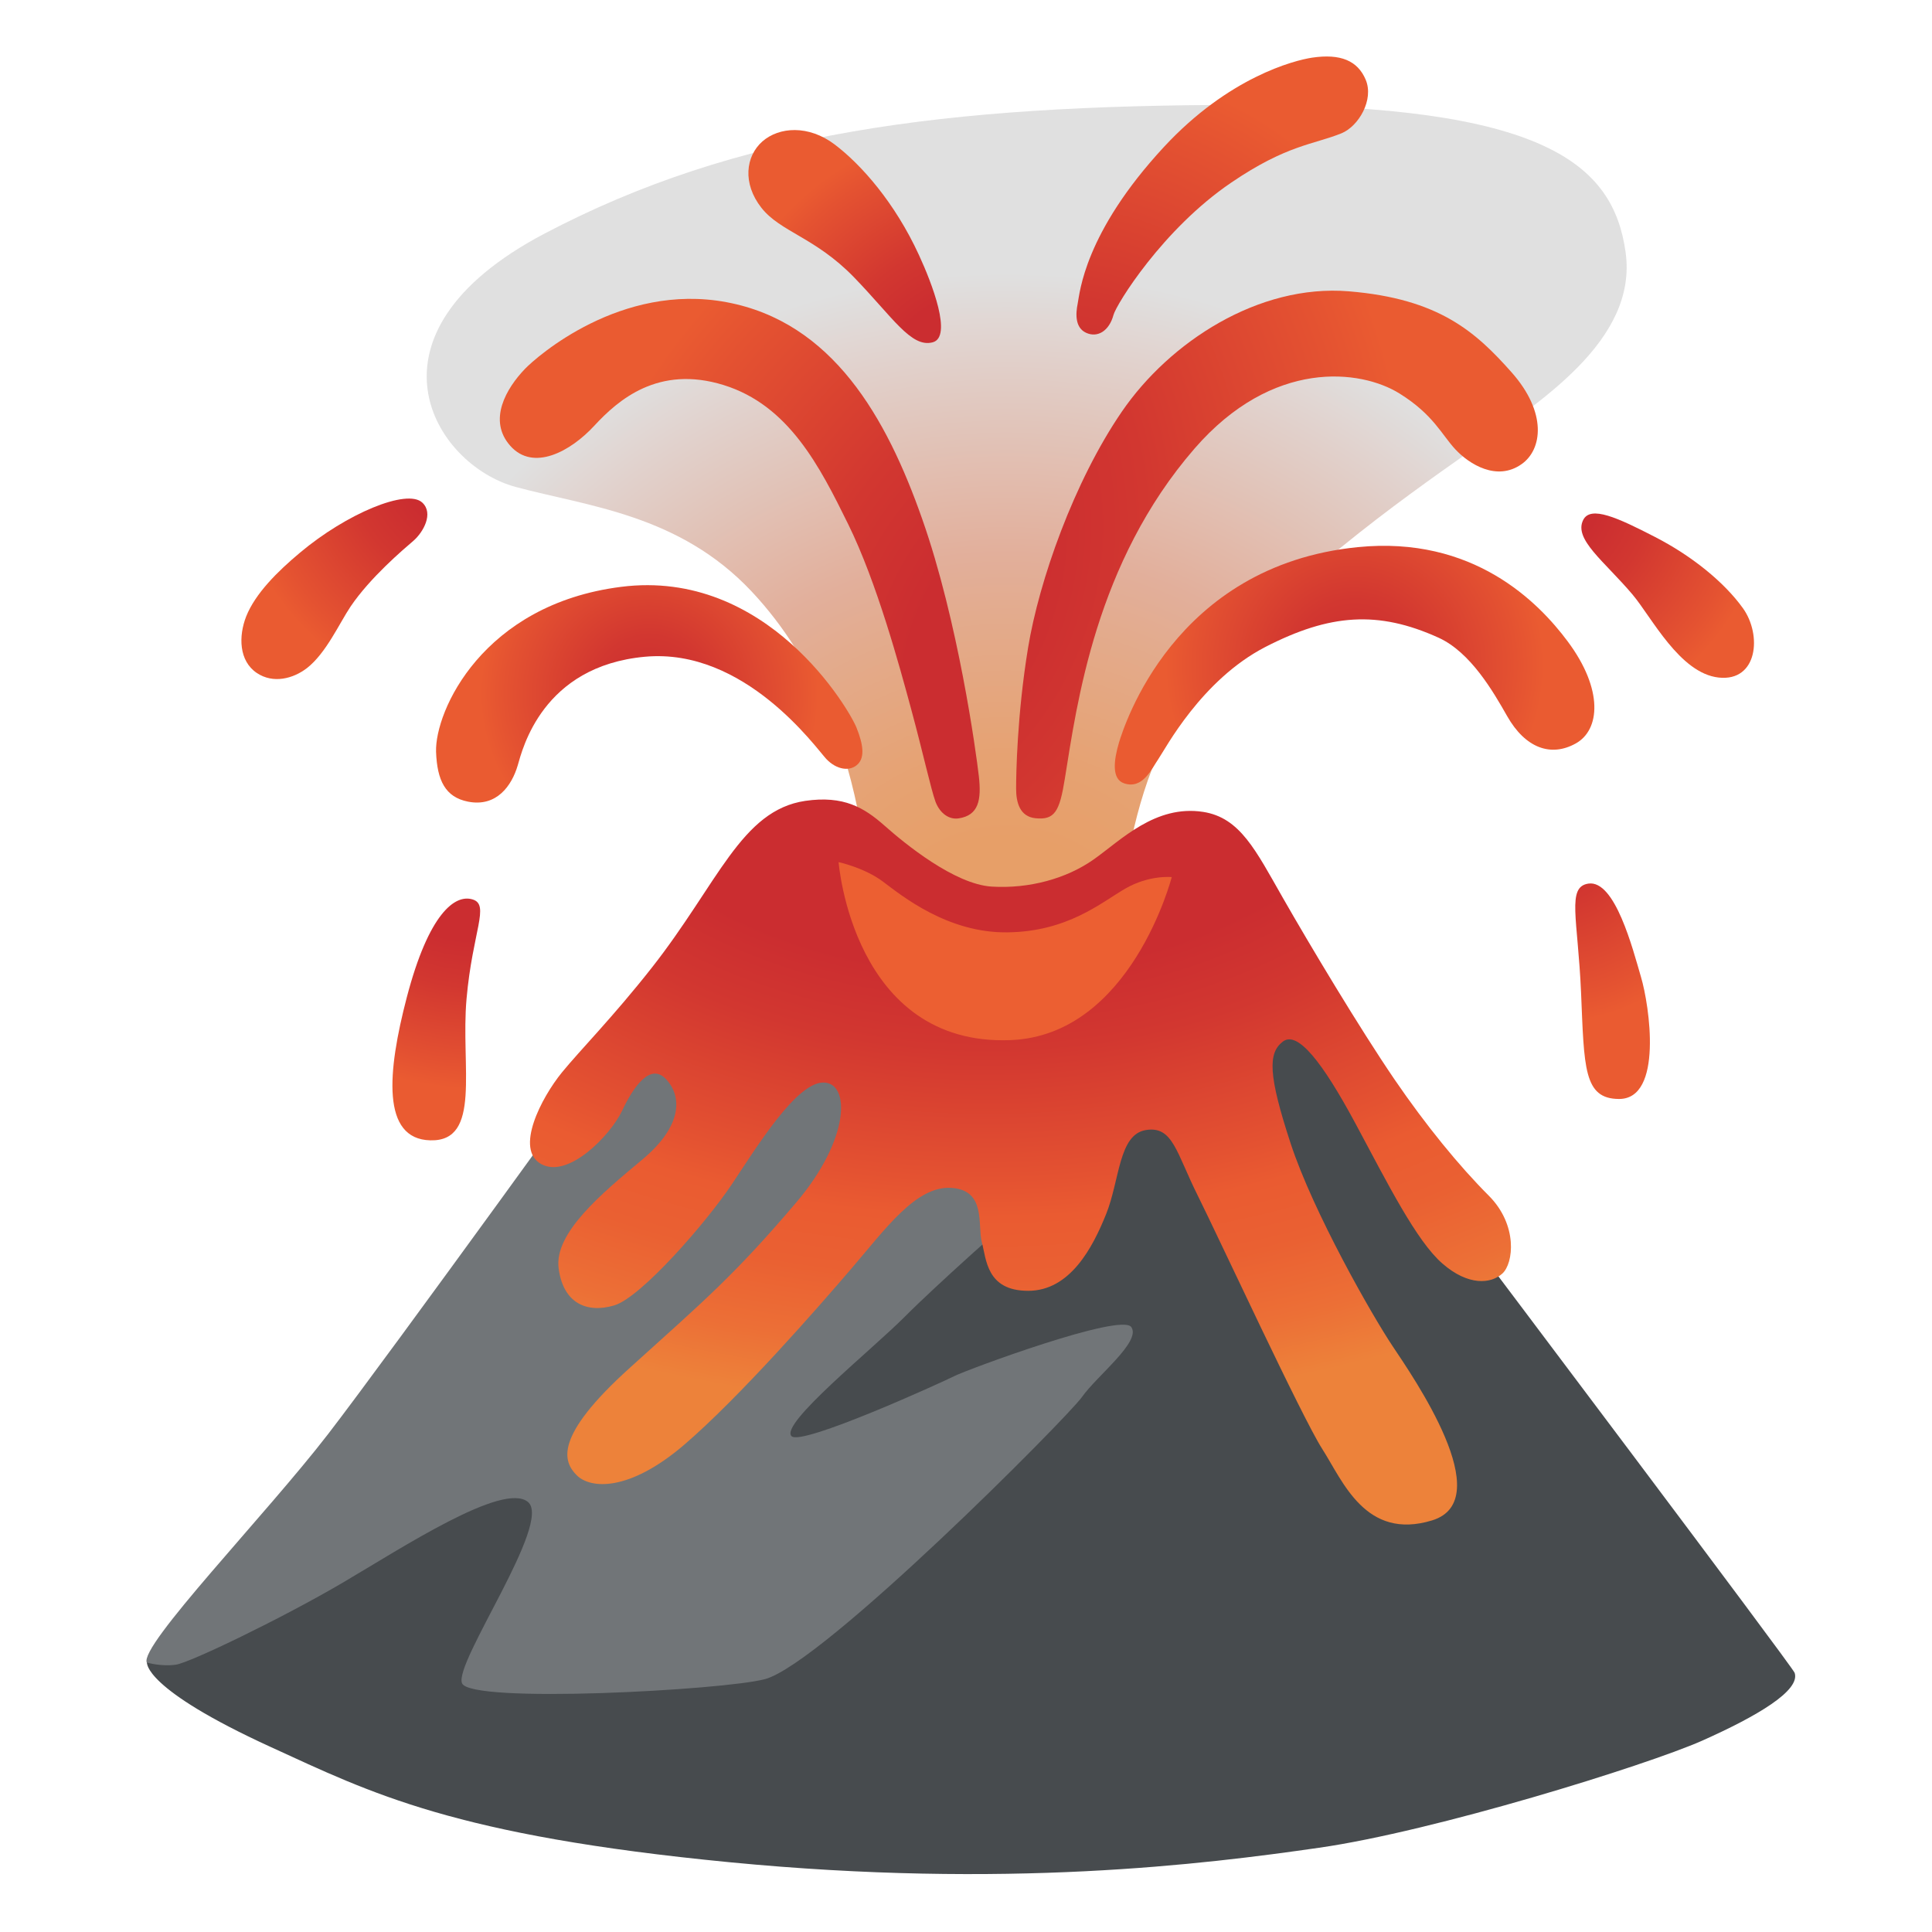 <svg enable-background="new 0 0 128 128" viewBox="0 0 128 128" xmlns="http://www.w3.org/2000/svg" xmlns:xlink="http://www.w3.org/1999/xlink"><radialGradient id="a" cx="66.67" cy="64.78" gradientUnits="userSpaceOnUse" r="52.91"><stop offset=".174" stop-color="#e79f68"/><stop offset=".278" stop-color="#e6a272"/><stop offset=".453" stop-color="#e3ab8d"/><stop offset=".531" stop-color="#e2af9b"/><stop offset=".783" stop-color="#e1d1cc"/><stop offset=".883" stop-color="#e0e0e0"/></radialGradient><radialGradient id="b" cx="65.38" cy="44.79" gradientTransform="matrix(0 1 -1.456 0 130.61 -20.59)" gradientUnits="userSpaceOnUse" r="50.16"><stop offset=".39" stop-color="#cb2d30"/><stop offset=".492" stop-color="#d23730"/><stop offset=".665" stop-color="#e45231"/><stop offset=".715" stop-color="#ea5b31"/><stop offset=".792" stop-color="#ea6032"/><stop offset=".887" stop-color="#ec6f36"/><stop offset=".967" stop-color="#ed823a"/></radialGradient><linearGradient id="c"><stop offset=".045" stop-color="#cb2d30"/><stop offset=".344" stop-color="#d23730"/><stop offset=".851" stop-color="#e45231"/><stop offset="1" stop-color="#ea5b31"/></linearGradient><radialGradient id="d" cx="103" cy="55.49" gradientUnits="userSpaceOnUse" r="12.25" xlink:href="#c"/><radialGradient id="e" cx="101.39" cy="32.48" gradientUnits="userSpaceOnUse" r="15.73"><stop offset=".294" stop-color="#cb2d30"/><stop offset=".515" stop-color="#d23730"/><stop offset=".89" stop-color="#e45231"/><stop offset="1" stop-color="#ea5b31"/></radialGradient><radialGradient id="f" cx="71.11" cy="28.03" gradientUnits="userSpaceOnUse" r="23.7" xlink:href="#c"/><radialGradient id="g" cx="65.86" cy="27.23" gradientUnits="userSpaceOnUse" r="19.06"><stop offset=".423" stop-color="#cb2d30"/><stop offset=".604" stop-color="#d23730"/><stop offset=".91" stop-color="#e45231"/><stop offset="1" stop-color="#ea5b31"/></radialGradient><radialGradient id="h" cx="31.94" cy="30.05" gradientUnits="userSpaceOnUse" r="16.56"><stop offset=".341" stop-color="#cb2d30"/><stop offset=".547" stop-color="#d23730"/><stop offset=".897" stop-color="#e45231"/><stop offset="1" stop-color="#ea5b31"/></radialGradient><radialGradient id="i" cx="31.54" cy="53.07" gradientUnits="userSpaceOnUse" r="19.08"><stop offset=".483" stop-color="#cb2d30"/><stop offset=".645" stop-color="#d23730"/><stop offset=".919" stop-color="#e45231"/><stop offset="1" stop-color="#ea5b31"/></radialGradient><radialGradient id="j" cx="43.02" cy="45.97" gradientUnits="userSpaceOnUse" r="11.21" xlink:href="#c"/><radialGradient id="k" cx="89.75" cy="44.07" gradientUnits="userSpaceOnUse" r="12.55" xlink:href="#c"/><radialGradient id="l" cx="51.32" cy="34.9" gradientUnits="userSpaceOnUse" r="42.09"><stop offset=".394" stop-color="#cb2d30"/><stop offset=".584" stop-color="#d23730"/><stop offset=".906" stop-color="#e45231"/><stop offset="1" stop-color="#ea5b31"/></radialGradient><radialGradient id="m" cx="76.76" cy="47.01" gradientUnits="userSpaceOnUse" r="40.3"><stop offset=".42" stop-color="#cb2d30"/><stop offset=".602" stop-color="#d23730"/><stop offset=".91" stop-color="#e45231"/><stop offset="1" stop-color="#ea5b31"/></radialGradient><path d="m74.13 63.5s-.27-11.46 5.46-18.28 13.1-12.01 17.74-15.28 11.19-7.37 10.37-13.23c-.82-5.87-5.4-9.76-25.32-9.76s-33.62 1.85-46.31 8.53-7.31 15.32-1.91 16.78c4.77 1.29 10.84 1.81 15.65 6.94 8.73 9.3 7.81 23.62 7.81 23.62z" fill="url(#a)"/><path d="m41.38 68.14s-15.55 21.56-19.65 26.88-12.55 14.05-12 15.14 6.96 3.68 6.96 3.68 32.47 4.64 35.06 4.64 55.8-15.14 55.8-15.14-18.69-39.98-24.7-37.66-41.47 2.46-41.47 2.46z" fill="#717578"/><path d="m66.76 80.96s-4.64 4.09-6.82 6.28-8.29 7.1-7.5 7.91c.65.67 9.87-3.52 10.83-4 .82-.41 11-4.19 11.68-3.23s-2.28 3.23-3.27 4.64c-.92 1.31-17.17 17.68-21.01 18.69-2.76.73-19.51 1.64-20.06.27-.55-1.36 6-10.64 4.37-12.01-1.64-1.36-8.33 3.03-12.28 5.35s-10.09 5.29-11.05 5.43-1.91-.14-1.91-.14-.29 1.71 8.19 5.59c6.68 3.06 12.14 5.87 30.43 7.64s31.38.14 39.02-.96c7.64-1.09 21.69-5.46 25.38-7.09 3.68-1.64 6.53-3.33 6.14-4.5-.14-.41-21.42-28.65-21.42-28.65l-11.48-17.04z" fill="#474b4e"/><path d="m53.35 53.06c-4.25.63-5.76 5.45-10.18 11.07-2.55 3.24-4.73 5.44-5.94 6.92-1.36 1.67-3.16 5.11-1.36 6.08s4.58-1.93 5.34-3.53c.75-1.59 1.87-3.22 2.92-2.1s1.12 3.07-1.57 5.32c-2.7 2.25-5.85 4.87-5.55 7.2s1.87 3 3.67 2.47c1.8-.52 6.15-5.55 7.8-8.02s4.27-6.75 6.07-6.75 1.77 3.75-1.8 7.95c-4.12 4.85-6.13 6.53-11.02 10.95-5.08 4.58-4.42 6.22-3.52 7.12s3.45 1.12 7.12-2.02c3.67-3.15 8.85-9.07 11.1-11.7 2.25-2.62 4.27-5.47 6.6-5.32s1.72 2.47 2.02 3.6c.3 1.12.3 3.22 3.07 3.22s4.27-2.85 5.17-5.1.82-5.25 2.62-5.55 2.02 1.5 3.45 4.35c1.42 2.85 6.9 14.69 8.25 16.79s2.85 6.07 7.27 4.72-1.27-9.52-2.62-11.55c-1.35-2.02-5.25-8.85-6.75-13.42s-1.5-6-.52-6.75c.97-.75 2.62 1.35 4.8 5.4 2.17 4.05 4.05 7.8 5.77 9.3s3.22 1.35 3.97.67c.75-.67 1.05-3.22-.9-5.17s-4.16-4.65-6.25-7.71c-2.31-3.39-5.59-8.87-7.39-12.02s-2.83-5.31-5.28-5.69c-3.17-.49-5.45 1.88-7.25 3.15s-4.27 1.95-6.75 1.8c-2.47-.15-5.77-2.85-7.12-4.05-1.34-1.18-2.69-2-5.24-1.63z" fill="url(#b)"/><path d="m55.56 57.12s1.7.36 2.94 1.29 4.29 3.42 8.26 3.36c3.97-.05 6.18-1.96 7.78-2.89s3.09-.77 3.09-.77-2.69 10.49-10.68 10.8c-10.45.41-11.39-11.79-11.39-11.79z" fill="#ec5f32"/><path d="m105.24 58.54c-1.46.21-.7 2.3-.49 7.24s.16 7.02 2.51 7.03c2.94.01 2.02-6.2 1.46-8.08-.55-1.88-1.72-6.44-3.48-6.19z" fill="url(#d)"/><path d="m104.89 34.45c-.64 1.28 1.39 2.72 3.27 4.94 1.27 1.51 3.13 5.22 5.71 5.5s2.88-2.82 1.6-4.6c-1.25-1.74-3.41-3.48-5.85-4.73-2.43-1.25-4.24-2.09-4.73-1.11z" fill="url(#e)"/><path d="m71.96 22.05c.77.35 1.53-.14 1.81-1.18.18-.69 3.26-5.69 7.8-8.77 3.69-2.51 5.43-2.51 7.31-3.27 1.14-.47 2.16-2.23 1.6-3.55-.53-1.26-1.67-1.74-3.55-1.46-1.19.18-5.53 1.29-9.82 5.92-5.29 5.71-5.57 9.68-5.71 10.37s-.18 1.6.56 1.94z" fill="url(#f)"/><path d="m61.79 22.68c-1.43.38-2.65-1.67-5.22-4.32-2.58-2.65-4.87-2.99-6.13-4.6s-1.04-3.41.07-4.39c1.11-.97 3.06-1.11 4.8.21s3.97 3.83 5.57 7.31c.87 1.88 2.24 5.44.91 5.79z" fill="url(#g)"/><path d="m27.98 33.3c-1.01-.95-5.03.73-8.11 3.32-1.47 1.23-2.95 2.69-3.56 4.22-.51 1.3-.49 2.95.71 3.75 1.08.72 2.4.38 3.32-.33 1.27-.99 2.15-2.98 2.89-4.08 1.3-1.92 3.46-3.75 4.17-4.36.65-.57 1.34-1.81.58-2.52z" fill="url(#h)"/><path d="m31.31 59.59c-1.16-.36-2.9.91-4.36 6.49-1.29 4.94-1.69 9.39 1.56 9.47 3.42.09 2-4.89 2.4-9.38s1.56-6.23.4-6.58z" fill="url(#i)"/><path d="m31 53.11c1.91.38 2.91-1.07 3.3-2.4.31-1.06 1.62-6.58 8.44-7.2 6.6-.6 11.32 6.04 12 6.77.69.73 1.59.86 2.1.34.45-.45.36-1.28-.09-2.4-.47-1.2-5.92-10.57-15.6-9.34-9.17 1.16-12.34 8.23-12.26 10.93.07 1.89.61 3 2.11 3.3z" fill="url(#j)"/><path d="m74.48 51.9c1.24.41 1.82-.97 2.27-1.62s2.84-5.23 7.09-7.42c4.26-2.19 7.46-2.43 11.47-.61 2.13.97 3.63 3.59 4.54 5.19 1.22 2.15 2.92 2.72 4.54 1.82 1.62-.89 1.86-3.57-.53-6.77-1.93-2.59-6.25-7.01-13.91-6.24-12.2 1.22-15.49 11.91-15.81 12.93-.35 1.18-.51 2.44.34 2.72z" fill="url(#k)"/><path d="m68.6 54.21c1.27.13 1.6-.43 1.95-2.63.8-4.95 2.03-14.3 8.59-21.86 5.18-5.97 11.01-5.25 13.58-3.65 2.25 1.4 2.8 2.74 3.71 3.71s2.74 2.13 4.38.97c1.37-.96 1.71-3.41-.67-6.09s-4.81-4.87-10.78-5.36-11.87 3.35-15.04 7.98-5.48 11.2-6.21 15.65-.79 8.4-.79 9.32c0 .91.24 1.85 1.28 1.96z" fill="url(#l)"/><path d="m63.51 54.22c1.33-.2 1.52-1.22 1.34-2.8s-1.37-10.27-3.75-17.03c-2.37-6.76-5.96-13.06-12.97-14.37-7-1.31-12.57 3.61-13.35 4.42-1.22 1.27-2.49 3.39-.97 5.1s3.98.38 5.56-1.33 4.24-4.04 8.57-2.7c4.32 1.34 6.37 5.39 8.26 9.23s3.39 9.37 4.18 12.29 1.29 5.23 1.6 6.09c.31.8.92 1.19 1.53 1.1z" fill="url(#m)"/></svg>
